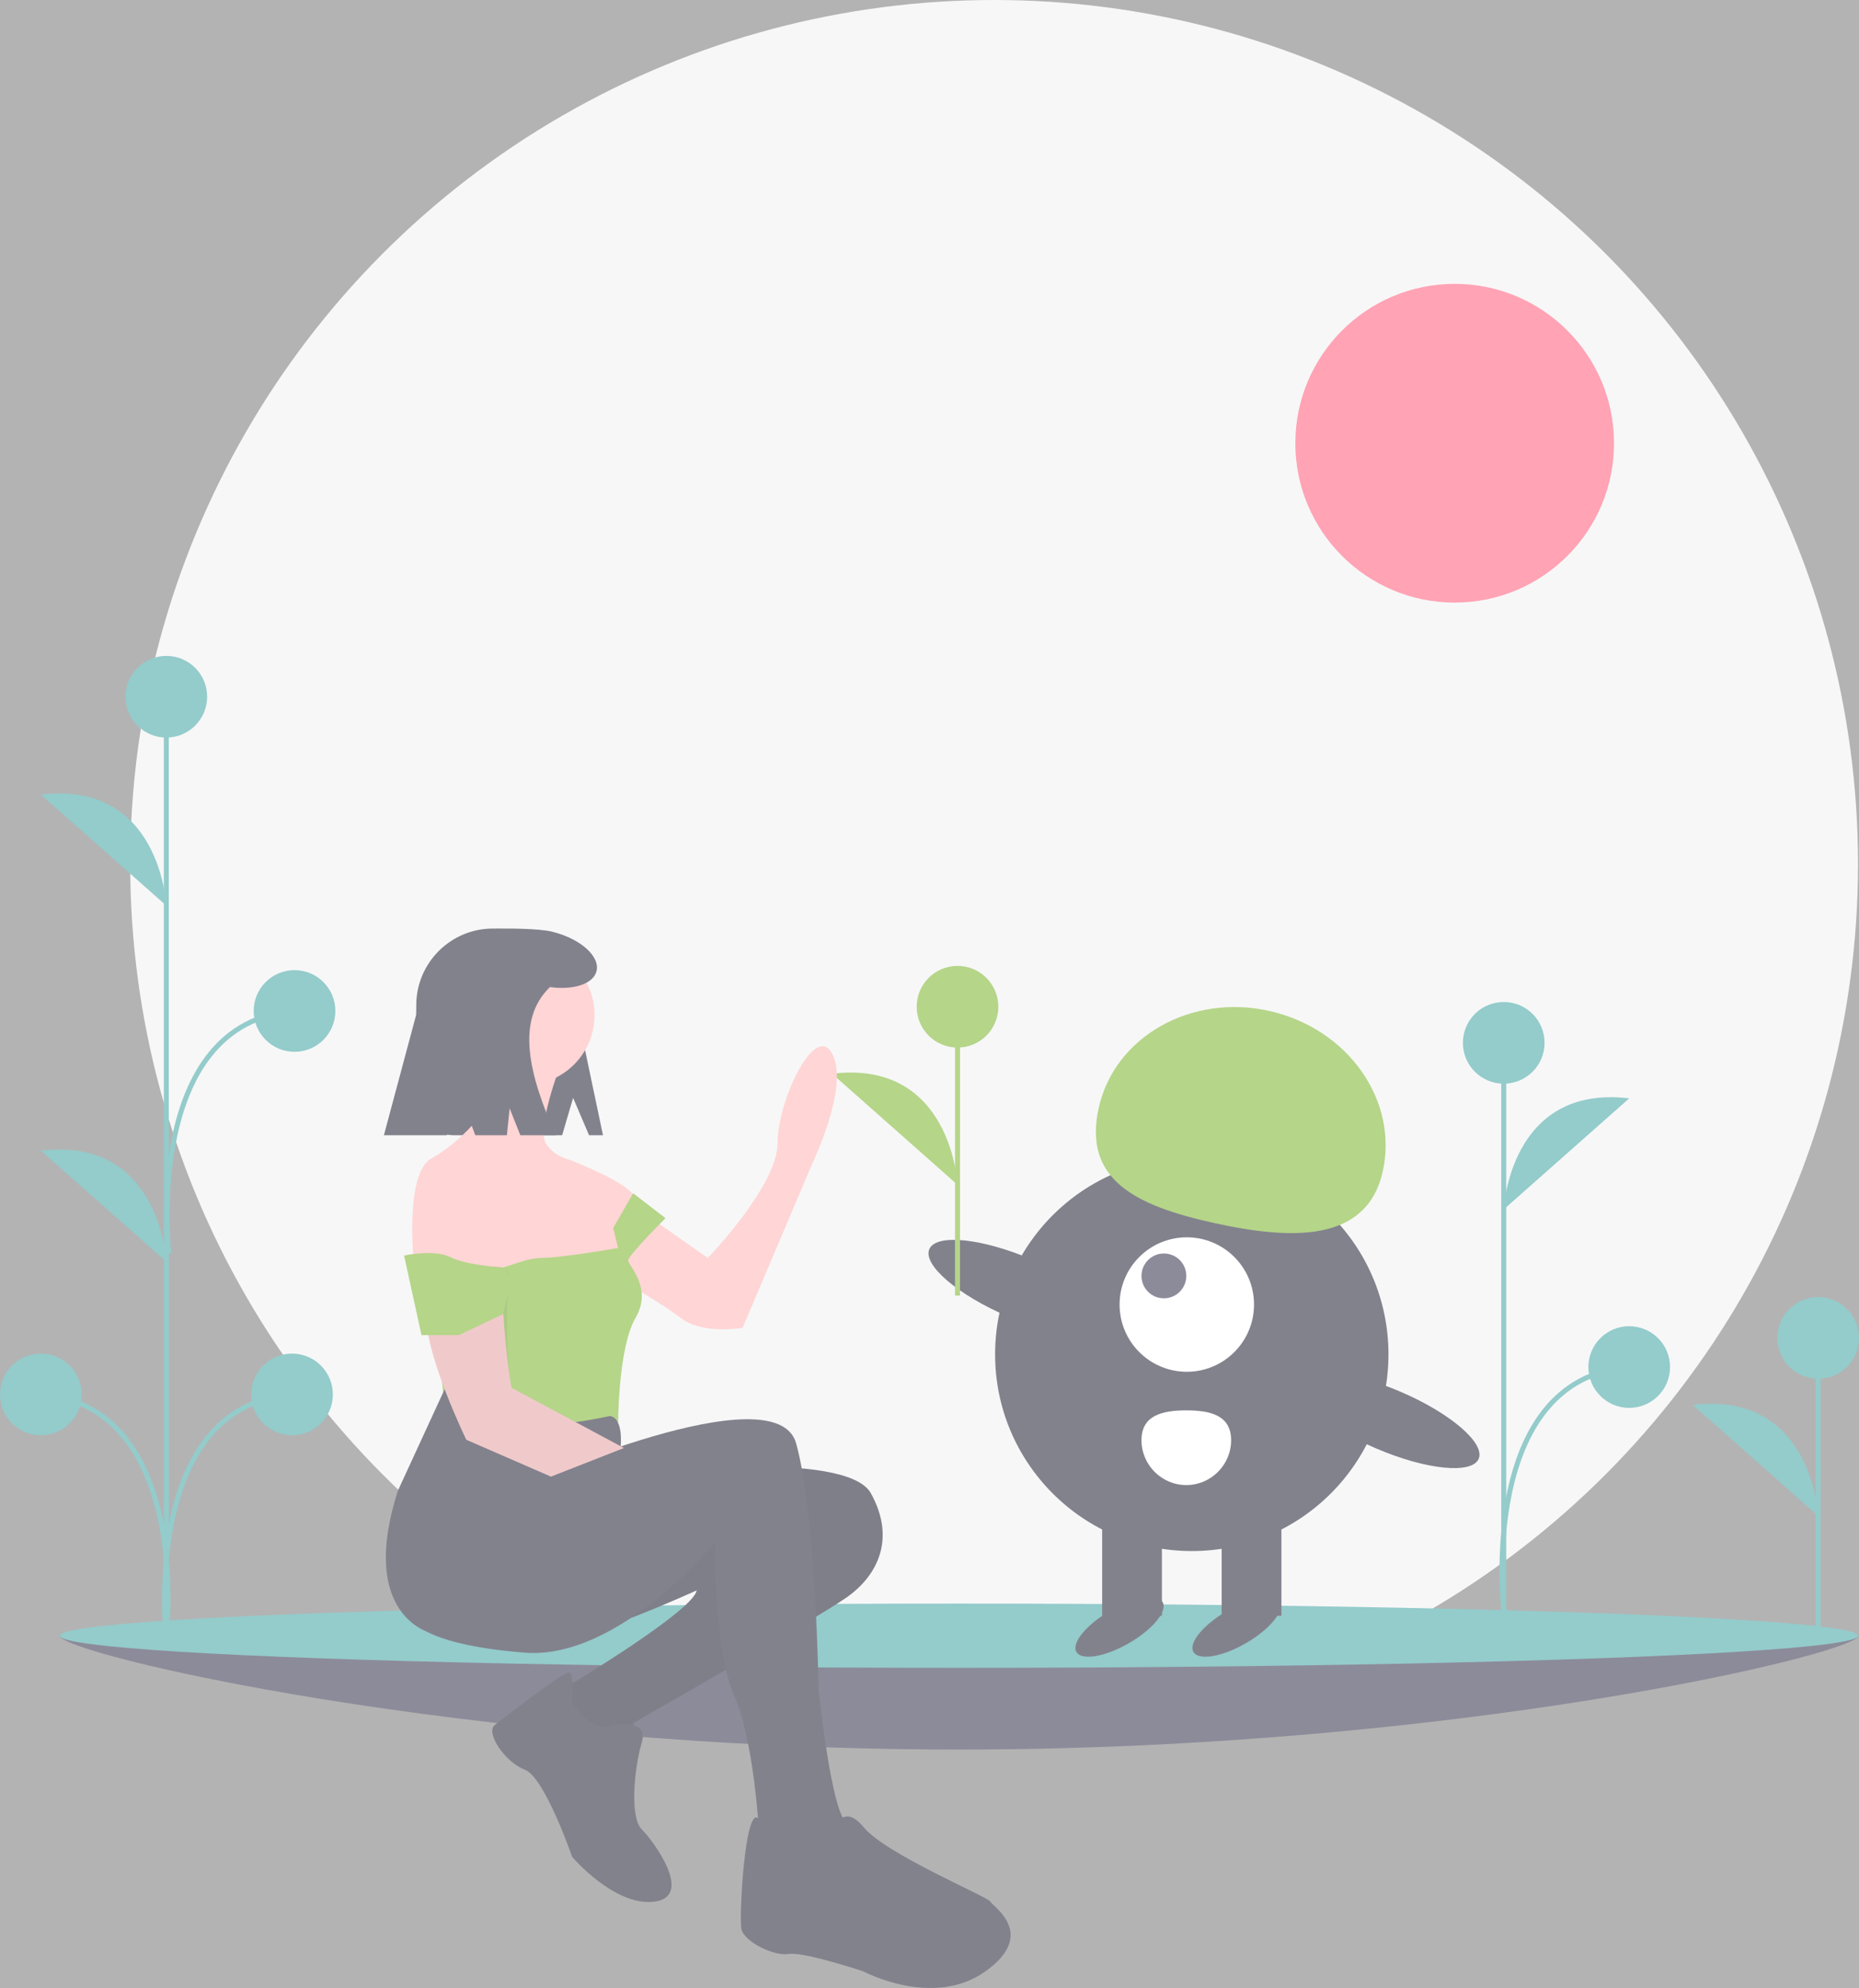 <?xml version="1.0" encoding="utf-8"?>
<!-- Generator: Adobe Illustrator 23.0.1, SVG Export Plug-In . SVG Version: 6.00 Build 0)  -->
<svg version="1.1" xmlns="http://www.w3.org/2000/svg" xmlns:xlink="http://www.w3.org/1999/xlink" x="0px" y="0px"
	 viewBox="0 0 746.7 798.4" style="enable-background:new 0 0 746.7 798.4;" xml:space="preserve">
<rect x="0" y="0" width="746.7" height="798.4" fill="#808080" stroke="none"/>
<style type="text/css">
	.st0{opacity:0.1;enable-background:new    ;}
	.st1{fill:#F2F2F2;}
	.st2{fill:#3F3D56;}
	.st3{fill:#4DA9A8;}
	.st4{fill:none;stroke:#4DA9A8;stroke-width:2;stroke-miterlimit:10;}
	.st5{fill:#FF6584;}
	.st6{fill:#2F2E41;}
	.st7{fill:#FFFFFF;}
	.st8{fill:#83B93B;}
	.st9{fill:none;stroke:#83B93B;stroke-width:2;stroke-miterlimit:10;}
	.st10{fill:#FFB9B9;}
	.st11{fill:none;stroke:#FFB9B9;stroke-miterlimit:10;}
	.st12{opacity:0.4;fill:#FFFFFF;enable-background:new    ;}
</style>
<g id="b553d18a-ef41-49ec-add9-245f590c86f0">
	<title>different love</title>
	<path class="st0" d="M746.4,656.9c0,7.1-161.7,45.7-361.2,45.7S24,664,24,656.9c0-7.1,161.7,4.7,361.2,4.7S746.4,649.7,746.4,656.9
		z"/>
	<circle class="st1" cx="399.3" cy="347" r="347"/>
	<path class="st2" d="M746.4,656.9c0,7.1-161.7,45.7-361.2,45.7S24,664,24,656.9c0-7.1,161.7,4.7,361.2,4.7S746.4,649.7,746.4,656.9
		z"/>
	<ellipse class="st3" cx="385.2" cy="656.9" rx="361.2" ry="12.9"/>
	<line class="st4" x1="730.3" y1="653.3" x2="730.3" y2="537.3"/>
	<circle class="st3" cx="730.3" cy="537.3" r="16.4"/>
	<path class="st3" d="M730.3,608.8c0,0-2.3-50.4-50.4-44.6"/>
	<line class="st4" x1="66.8" y1="662" x2="66.8" y2="280"/>
	<circle class="st3" cx="66.8" cy="279.8" r="16.4"/>
	<circle class="st3" cx="16.4" cy="560" r="16.4"/>
	<path class="st3" d="M66.8,363.7c0,0-2.3-50.4-50.4-44.6"/>
	<path class="st3" d="M66.8,506.7c0,0-2.3-50.4-50.4-44.6"/>
	<path class="st4" d="M66.8,657.5c0,0,10.6-92.8-50.4-97.5"/>
	<circle class="st3" cx="117.3" cy="560" r="16.4"/>
	<path class="st4" d="M66.8,657.5c0,0-10.6-92.8,50.4-97.5"/>
	<path class="st4" d="M67.8,503.5c0,0-10.6-92.8,50.4-97.5"/>
	<circle class="st3" cx="118.3" cy="406" r="16.4"/>
	<line class="st4" x1="604" y1="651" x2="604" y2="418.8"/>
	<circle class="st3" cx="604" cy="418.8" r="16.4"/>
	<path class="st3" d="M604,485.7c0,0,2.3-50.4,50.4-44.6"/>
	<path class="st4" d="M604,646.5c0,0-10.6-92.8,50.4-97.5"/>
	<circle class="st3" cx="654.4" cy="549" r="16.4"/>
	<circle class="st5" cx="584.3" cy="178" r="64"/>
	<circle class="st6" cx="478.7" cy="543.9" r="79"/>
	<rect x="490.7" y="605.9" class="st6" width="24" height="43"/>
	<rect x="442.7" y="605.9" class="st6" width="24" height="43"/>
	<ellipse transform="matrix(0.866 -0.5 0.5 0.866 -266.464 312.415)" class="st6" cx="449.7" cy="653.4" rx="20" ry="7.5"/>
	<ellipse transform="matrix(0.866 -0.5 0.5 0.866 -260.167 335.915)" class="st6" cx="496.7" cy="653.4" rx="20" ry="7.5"/>
	<circle class="st7" cx="476.7" cy="523.9" r="27"/>
	<circle class="st2" cx="467.5" cy="512.4" r="9"/>
	<path class="st8" d="M555.4,470.5c6.4-28.6-14-57.4-45.5-64.5s-62.3,10.4-68.6,39s14.5,39.1,46.1,46.1S549,499,555.4,470.5z"/>
	
		<ellipse transform="matrix(0.394 -0.919 0.919 0.394 -226.707 689.929)" class="st6" cx="409.5" cy="516.8" rx="12.4" ry="39.5"/>
	
		<ellipse transform="matrix(0.394 -0.919 0.919 0.394 -185.666 858.136)" class="st6" cx="557.5" cy="569.8" rx="12.4" ry="39.5"/>
	<path class="st7" d="M494.5,578.4c0,9.9-8.1,18-18,18s-18-8.1-18-18c0-9.9,8.1-12,18-12S494.5,568.5,494.5,578.4z"/>
	<line class="st9" x1="384.6" y1="520.3" x2="384.6" y2="404.3"/>
	<circle class="st8" cx="384.6" cy="404.3" r="16.4"/>
	<path class="st8" d="M384.6,475.8c0,0-2.3-50.4-50.4-44.6"/>
	<path class="st6" d="M230.2,440.9l6.4,15h5.6l-8-38c0-24.4-11.8-45-36.2-45h0c-17,0-30.8,13.8-30.8,30.8V441
		c0,8.2,6.7,14.9,14.9,14.9h43.7L230.2,440.9z"/>
	<path class="st6" d="M256.8,591.7c0,0,83-10,93,8s3,33-10,42s-85,50-85,50l-6,10l-13-2l-13-12l6-11c0,0,50-30,51-38
		c0,0-46,21-51,17s-61-23-52-34s32-27,32-27L256.8,591.7z"/>
	<path class="st0" d="M256.8,591.7c0,0,83-10,93,8s3,33-10,42s-85,50-85,50l-6,10l-13-2l-13-12l6-11c0,0,50-30,51-38
		c0,0-46,21-51,17s-61-23-52-34s32-27,32-27L256.8,591.7z"/>
	<path class="st6" d="M245.8,692.7c0,0,15-3,12,7s-5,30,0,35s21,27,5,29s-33-18-33-18s-11-32-19-35s-16-15-12-18s28-22,30-21
		s1,12,1,12S237.8,696.7,245.8,692.7z"/>
	<path class="st10" d="M247.3,479.2l37,26c0,0,28-29,28-46s15-49,22-36s-8,44-8,44l-28,66c0,0-16,3-25-4s-34-21-34-21L247.3,479.2z"
		/>
	<circle class="st10" cx="210.8" cy="407.7" r="28"/>
	<path class="st10" d="M225.3,427.2c0,0-10,26-6,32s9,6,13,8c2,1,23,9,23,15c-0.1,3.9-1.1,7.6-3,11l-3,17l-25,16l-33-4l-25-14
		c0,0-4-37,7-43s24-20,23-25s-2-17-2-17L225.3,427.2z"/>
	<path class="st8" d="M267.3,489.2c0,0-15,15-15,17s10,11,3,23s-7,42-7,42l-24,5l-45-4l-7-69c0,0,18,3,22,6c4,3,15-4,23-4s31-4,31-4
		l-2-8l8-14L267.3,489.2z"/>
	<path class="st11" d="M270.8,595.7"/>
	<path class="st6" d="M210.8,595.7c0,0,101-45,109-16s9,99,9,99s5,48,11,53s0,20,0,20l-15,5l-14-6l-6-16c0,0-2-36-10-54s-8-60-7-62
		c0,0-39,48-77,45s-43.5-11.5-43.5-11.5S185.8,595.7,210.8,595.7z"/>
	<path class="st6" d="M333.8,736.7c0,0,4-14,13-3s50,28,51,30s19,13-2,28s-49,0-49,0s-24-8-30-7s-18-5-19-10s1.4-49,6.7-44.5
		s11.3,16.5,11.3,16.5S335.8,751.7,333.8,736.7z"/>
	<path class="st6" d="M244.8,568.7c0,0,5.5-0.5,4.5,12.5c0,0-34.5,10.5-40.5,19.5s-32,36-36,55c0,0-29-7-13-57l18.8-40.8
		C178.7,557.9,189.8,580.7,244.8,568.7z"/>
	<path class="st10" d="M221.3,593l-34-14.8c0,0-16-33-16-49c-0.2-9.2-0.9-18.4-2.1-27.5c-1.5-11.7,2.8-23.3,11.6-31.1
		c3.5-3.1,7.5-5.3,11.6-5.3c0,0,12,22,10,42c-2,20,3,50,3,50l45.2,24.2"/>
	<path class="st0" d="M221.3,593l-34-14.8c0,0-16-33-16-49c0-8.3,35-33,33-13c-2,20,1,41,1,41l45.2,24.2"/>
	<path class="st8" d="M205.3,514.2l-3.2,13.5l-17.8,8.5h-15l-7-32c0,0,12.4-2.6,18.7,0.7s21.2,4.1,21.2,4.1L205.3,514.2z"/>
	<path class="st6" d="M221.9,374.2c-5.4-1.4-18.3-1.3-20.2-1.3c-19.1,0-34.5,15.5-34.5,34.5c0,0,0,0,0,0l-13,48.5h25.3l4.7-18
		l6.7,18h12.7l1.1-10.8l4.3,10.8h14.2c-10.6-24-16.3-46-2.3-59.5c9.4,1.3,17.4-1.2,18.7-6.4C241.1,384.1,233.2,377,221.9,374.2z"/>
</g>
<g id="Layer_2">
	<g>
		<rect class="st12" width="751" height="803"/>
	</g>
</g>
</svg>
